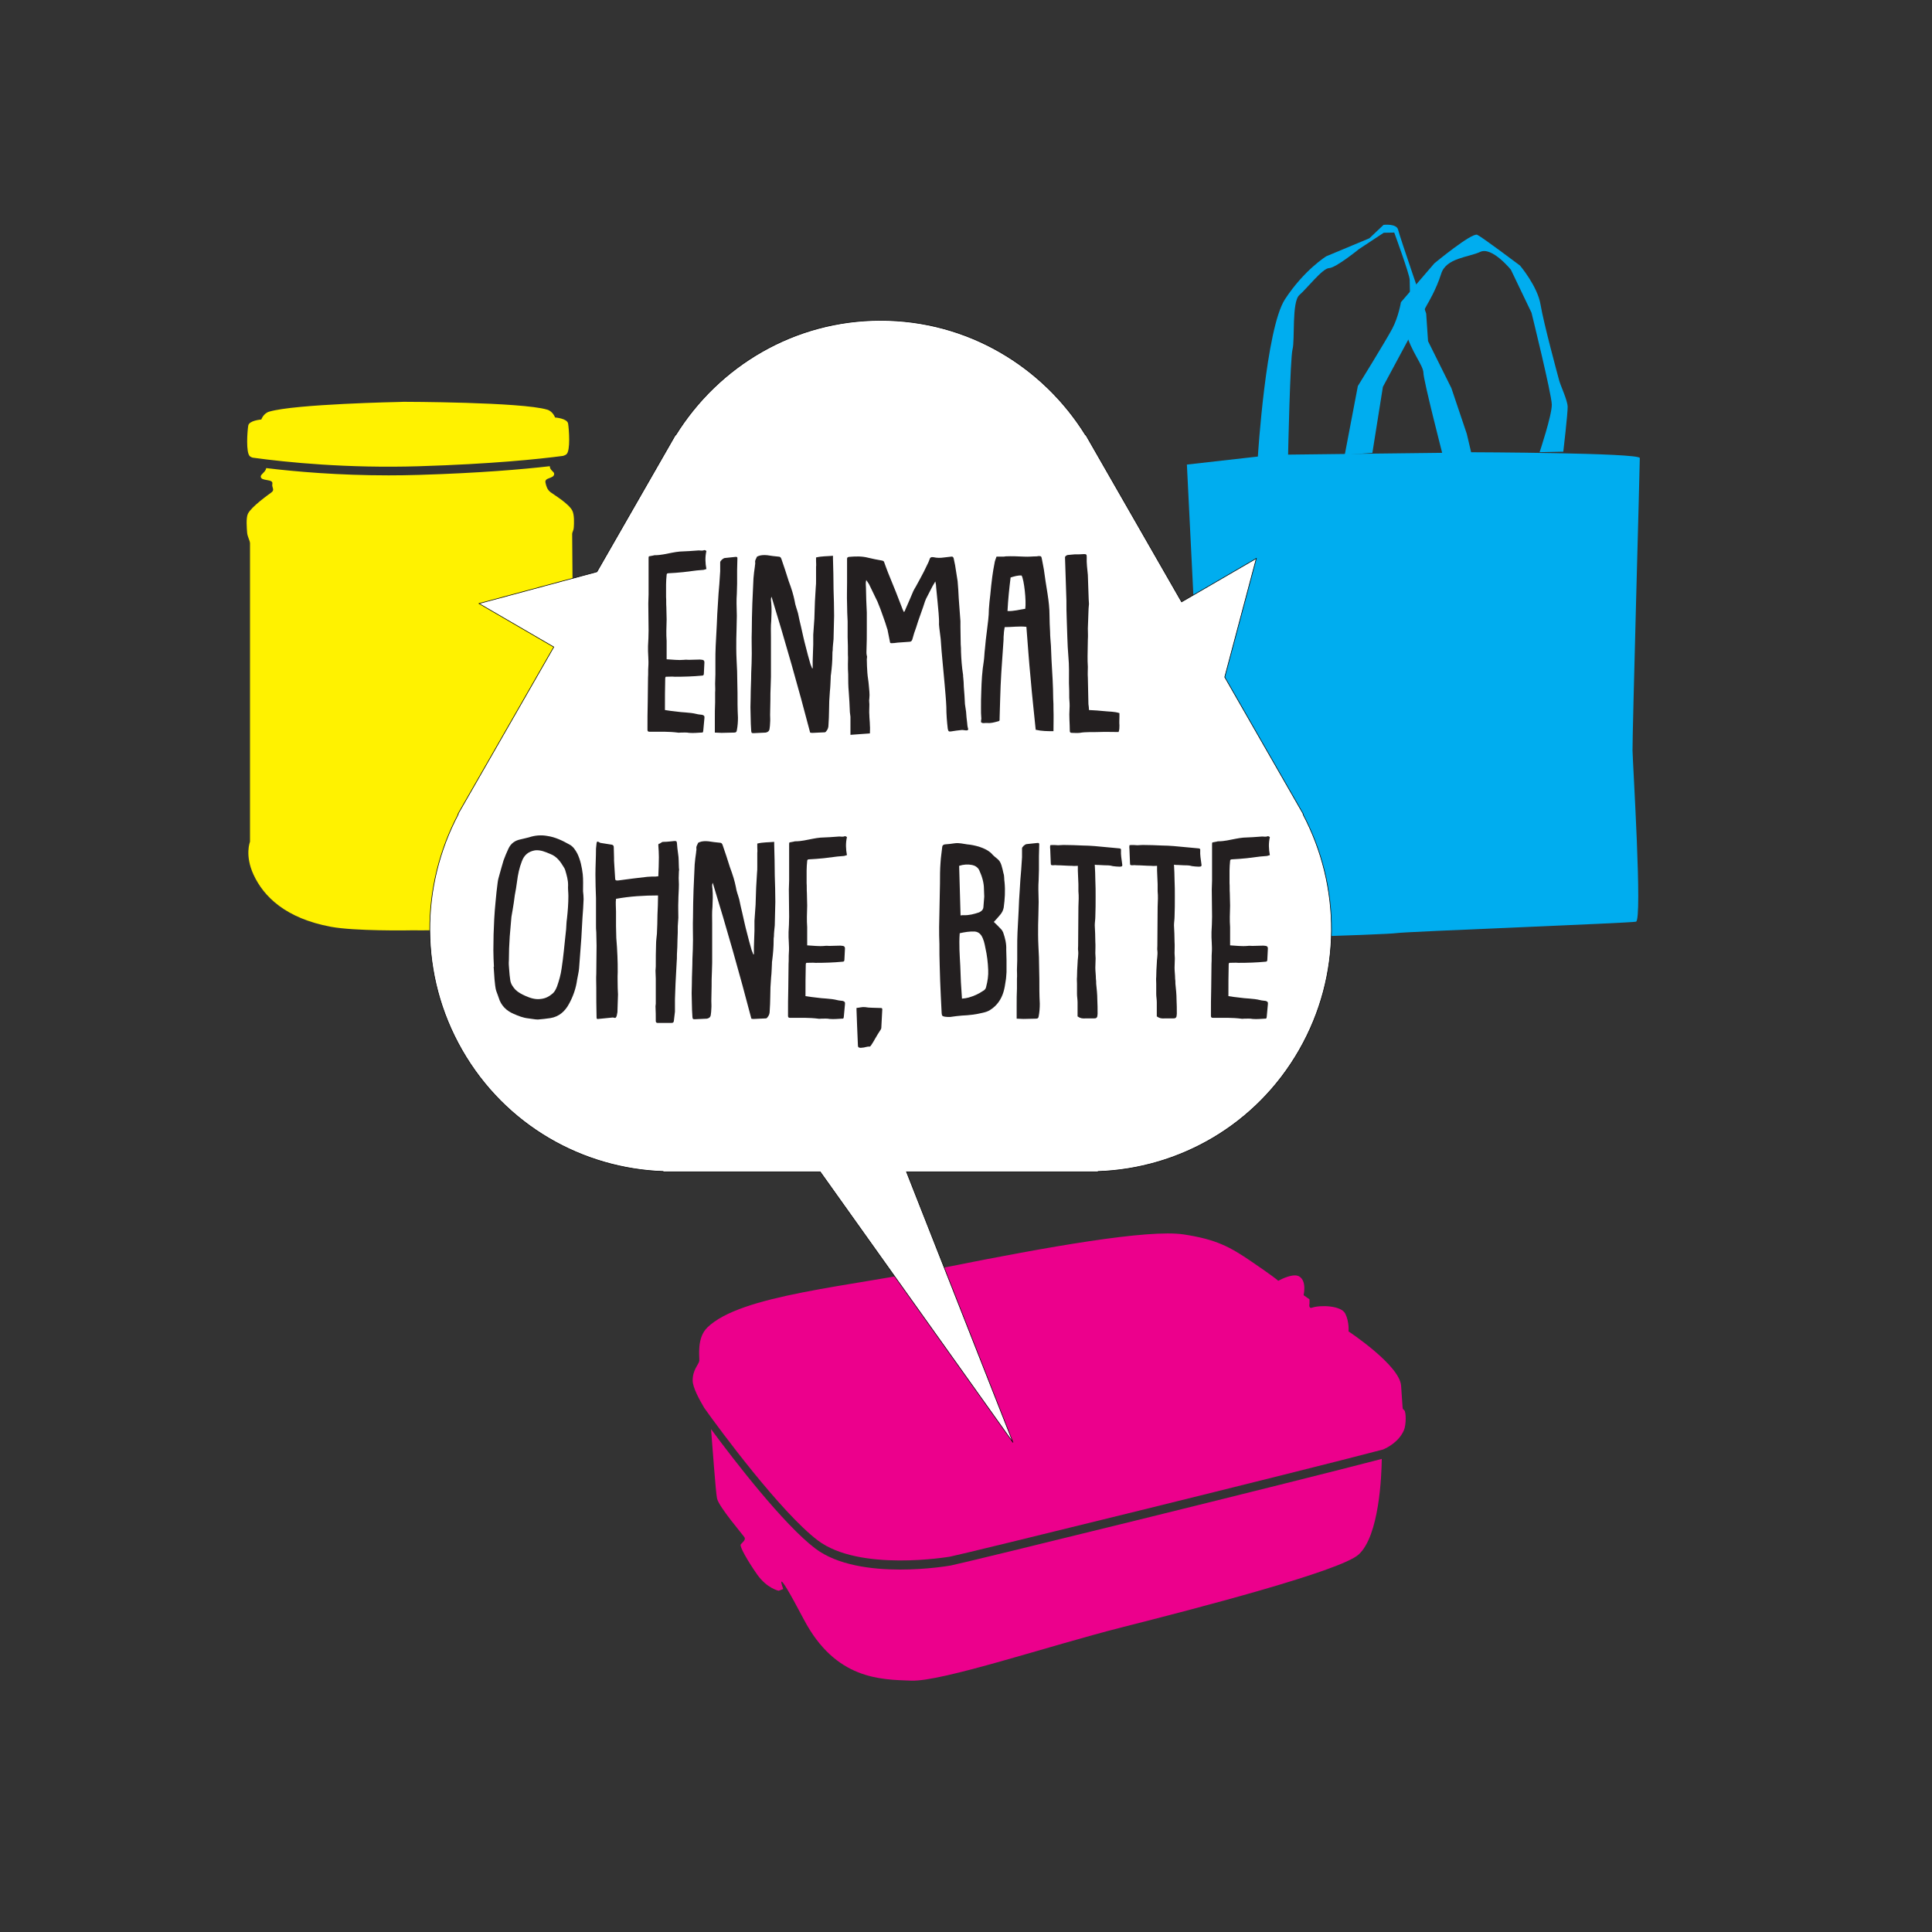 <?xml version="1.0" encoding="UTF-8" standalone="no"?>
<svg
   xmlns:dc="http://purl.org/dc/elements/1.1/"
   xmlns:cc="http://creativecommons.org/ns#"
   xmlns:rdf="http://www.w3.org/1999/02/22-rdf-syntax-ns#"
   xmlns:svg="http://www.w3.org/2000/svg"
   xmlns="http://www.w3.org/2000/svg"
   xmlns:sodipodi="http://sodipodi.sourceforge.net/DTD/sodipodi-0.dtd"
   xmlns:inkscape="http://www.inkscape.org/namespaces/inkscape"
   inkscape:version="1.0 (4035a4fb49, 2020-05-01)"
   sodipodi:docname="Einmalohnebitte_FIN.svg"
   viewBox="0 0 421.413 421.413"
   height="421.413"
   width="421.413"
   xml:space="preserve"
   id="svg867"
   version="1.1"><rect x="0" y="0" width="421.413" height="421.413" fill="#333333" stroke="none"/><defs
     id="defs871" /><sodipodi:namedview
     inkscape:current-layer="g877"
     inkscape:window-maximized="1"
     inkscape:window-y="0"
     inkscape:window-x="0"
     inkscape:cy="210.70667"
     inkscape:cx="210.70667"
     inkscape:zoom="1.8485414"
     showgrid="false"
     id="namedview869"
     inkscape:window-height="1016"
     inkscape:window-width="1920"
     inkscape:pageshadow="2"
     inkscape:pageopacity="0"
     guidetolerance="10"
     gridtolerance="10"
     objecttolerance="10"
     borderopacity="1"
     bordercolor="#666666"
     pagecolor="#ffffff"
     inkscape:document-rotation="0" /><g
     transform="matrix(1.333,0,0,-1.333,0,421.413)"
     inkscape:label="ink_ext_XXXXXX"
     inkscape:groupmode="layer"
     id="g875"><g
       transform="scale(0.1)"
       id="g877"><path
         id="path881"
         style="fill:#ec008c;fill-opacity:1;fill-rule:nonzero;stroke:none"
         d="m 2297.22,820.941 c 3.89,8.891 3.85,30.219 0.49,32.938 -1.07,0.883 -2.19,2 -2.19,2 -0.41,0.992 -0.56,4.383 -0.56,4.383 0,0 0,0 -2.3,33.648 -2.25,33.621 -86.04,88.891 -86.04,88.891 0,0 1.54,15.308 -5.3,29.009 -6.82,13.68 -41.41,14.31 -54.56,9.74 -5.89,-2.06 -3.98,6.84 -3.98,6.84 v 6.86 l -9.68,6.81 c 0,0 5.71,23.39 -7.4,30.79 -9.41,5.34 -28.96,-4.52 -34.06,-7.28 -3.06,2.87 -13.56,10.82 -43.46,31.25 -35.81,24.39 -57.64,36.45 -111.13,44.61 -58.72,8.93 -224.55,-20.69 -386.99,-53.19 -162.45,-32.49 -337.99,-45.59 -392.69,-99.15 -17.59,-17.199 -12.55,-47.879 -13.1,-54.168 -0.59,-6.25 -10.84,-14.25 -10.84,-32.481 0,-11.25 10.62,-30.73 19.03,-44.953 24.49,-34.617 125.25,-170.867 185.59,-216.629 68.54,-51.988 215.05,-26.879 216.53,-26.64 18.39,3.242 578.24,140.902 708.61,175.332 6.36,2.691 25.6,12.121 34.03,31.39" /><path
         id="path883"
         style="fill:#ec008c;fill-opacity:1;fill-rule:nonzero;stroke:none"
         d="m 1473.11,593.082 c -46.66,0 -102.7,6.859 -139.17,34.539 -51.46,39.02 -131.79,142.828 -170.44,195.238 2.31,-27.058 7.44,-102.07 9.82,-113.429 2.85,-13.711 42.74,-59.871 45.04,-63.871 2.28,-3.95 -4.01,-8.528 -6.28,-11.387 -2.29,-2.852 10.82,-26.25 26.79,-49.031 15.95,-22.782 35.32,-26.782 35.32,-26.782 l 7.42,2.852 c 0,0 -18.24,49.039 33.64,-49.602 51.86,-98.57 125.38,-98.57 176.07,-100.308 50.76,-1.692 225.18,57.008 344.28,87.211 119.11,30.207 357.32,91.797 387.55,119.148 33.92,30.68 37.55,129.738 37.89,156.488 C 2123.38,737.98 1574,602.922 1555.75,599.719 c -2.97,-0.539 -38.64,-6.637 -82.64,-6.637" /><path
         id="path885"
         style="fill:#00adef;fill-opacity:1;fill-rule:nonzero;stroke:none"
         d="m 2683.26,2411.89 c -0.18,8.63 -276.02,9.49 -276.02,9.49 l -7.07,30.03 -25.23,74.92 -38.19,76.81 -3.05,45.18 c 0,0 -43.51,126.27 -45.87,136.98 -2.39,10.73 -23.87,8.12 -23.87,8.12 l -23.27,-21.98 -70.54,-29.44 c 0,0 -36.16,-22.3 -67.51,-70.32 -31.33,-48.06 -44.37,-257.36 -44.37,-257.36 l -116.13,-13.11 c 0,0 21.7,-432.7 22.26,-460.72 0.58,-28.01 3.93,-301.6 4.11,-310.2 0.22,-8.64 301.66,1.76 316.7,4.24 15.05,2.44 381.07,16.32 391.81,18.68 10.71,2.39 -5.16,256.33 -5.67,280.03 -0.45,23.71 12.08,470.03 11.91,478.65 m -323.42,8.54 -252.08,-2.96 c 0,0 3.29,157.4 7.29,172.54 4.02,15.18 -1.53,77.58 11.17,88.61 12.7,11.03 37.88,43.84 48.66,44.09 10.77,0.18 48.92,31.12 48.92,31.12 l 40.44,26.69 17.2,0.32 c 0,0 25.08,-68.41 25.25,-77.03 0.18,-8.63 0.65,-32.31 0.65,-32.31 0,0 -16.87,-17.59 -7.54,-51.89 9.3,-34.27 29.12,-55.43 29.38,-68.38 0.27,-12.91 30.66,-130.8 30.66,-130.8" /><path
         id="path887"
         style="fill:#00adef;fill-opacity:1;fill-rule:nonzero;stroke:none"
         d="m 2200.46,2417.2 21.42,112.47 c 0,0 45.91,74.22 56.27,93.81 10.39,19.62 14.23,43.4 14.23,43.4 l 54.74,63.62 c 0,0 61.44,50.81 70.15,46.66 8.71,-4.15 69.98,-50.32 69.98,-50.32 0,0 28.71,-33.91 33.62,-63.98 4.93,-30.06 28.2,-115.77 30.54,-124.35 2.32,-8.56 13.57,-32.02 13.8,-42.81 0.19,-10.77 -7.14,-73.43 -7.14,-73.43 l -38.76,-0.78 c 0,0 20.32,60.76 19.93,77.97 -0.35,17.22 -33.17,150.17 -33.17,150.17 l -33.77,70.44 c 0,0 -30.92,38.19 -50.14,29.17 -19.24,-9 -55.83,-9.78 -63.92,-35.77 -8.1,-26.04 -22.72,-50.01 -22.72,-50.01 l -72.66,-135.08 -17.21,-108.11" /><path
         id="path889"
         style="fill:#fff200;fill-opacity:1;fill-rule:nonzero;stroke:none"
         d="m 685.867,2398.47 c 118.406,3.62 195.321,11.63 235.387,16.92 2.168,0.65 4.082,1.46 5.484,2.55 7.133,5.52 4.285,41.8 2.867,50.35 -1.437,8.54 -21.375,9.98 -21.375,9.98 0,0 -3.328,9.96 -12.832,12.81 -41.863,12.56 -235.089,12.83 -235.089,12.83 l -6.188,-0.23 c 0,0 -171.84,-3.34 -213.695,-15.91 -9.512,-2.86 -12.824,-12.84 -12.824,-12.84 0,0 -19.957,-1.41 -21.375,-9.97 -1.422,-8.54 -4.274,-44.8 2.851,-50.33 1.164,-0.92 2.652,-1.59 4.34,-2.11 55.836,-7.68 154.352,-17.65 272.449,-14.05" /><path
         id="path891"
         style="fill:#fff200;fill-opacity:1;fill-rule:nonzero;stroke:none"
         d="m 936.246,2286.96 c 0,4.72 2.309,4.95 2.715,12.09 0.336,5.76 1.09,19.71 -2.473,26.75 -5.828,11.51 -29.687,25.74 -35.39,30.01 -5.7,4.27 -7.285,10.04 -8.547,15.89 -1.891,8.81 13.777,5.97 14.25,14.03 0.25,4.27 -7.098,5.7 -7.133,12.8 -43.84,-5.05 -114.145,-11.18 -213.613,-14.21 -17.188,-0.53 -33.989,-0.77 -50.274,-0.77 -81.976,0 -151.699,6.04 -200.183,11.9 -0.817,-6.47 -9.18,-9.93 -8.942,-13.99 0.457,-8.07 20.887,-3.05 18.989,-11.87 -1.258,-5.86 4.41,-9.51 -1.29,-13.78 -5.707,-4.27 -32.777,-23.4 -38.609,-34.92 -3.551,-7.03 -1.754,-24.84 -1.414,-30.61 0.402,-7.14 4.77,-13.34 4.77,-18.05 0,-8.56 -0.024,-488.22 -0.024,-488.22 0,0 -8.898,-21.96 5.703,-53.66 16.621,-36.1 52.59,-71.71 126.801,-85.49 38.852,-7.22 127.285,-5.83 127.285,-5.83 l 4.27,0.12 c 0,0 99.25,-1.75 137.258,9.03 70.289,19.94 107.554,37.42 128.925,90.13 13.121,32.34 0.879,56.14 0.879,56.14 0,0 -3.953,483.96 -3.953,492.51" /><path
         id="path893"
         style="fill:#ffffff;fill-opacity:1;fill-rule:nonzero;stroke:#000000;stroke-width:0.998;stroke-miterlimit:4;stroke-dasharray:none;stroke-opacity:1"
         d="m 2132.07,1829.03 0.54,0.27 -128.53,224.11 51.69,194.2 -122.28,-71.09 -156.8,273.4 -0.48,-0.27 c -69.88,112.52 -193.67,187.56 -335.18,187.56 -141.56,0 -265.35,-75.08 -335.25,-187.62 l -0.49,0.29 -128.505,-224.11 -192.93,-52 122.313,-71.1 -156.77,-273.38 0.489,-0.31 c -61.824,-117.17 -64.551,-262.67 6.207,-386.05 70.758,-123.38 197.273,-193.77 329.006,-198.42 v -0.61 h 257.01 L 1657.62,801.031 1483.33,1243.9 h 313.55 v 0.54 c 131.7,4.67 258.23,75.07 328.98,198.49 70.8,123.38 68.08,268.93 6.21,386.1" /><path
         id="path971"
         style="fill:#231f20;fill-opacity:1;fill-rule:nonzero;stroke:none"
         d="m 1069.14,2252.42 c 0.92,0.46 1.84,0.46 2.76,0.46 9.23,0 18.46,2.31 28.15,4.16 4.15,0.91 8.3,1.37 12.46,1.84 10.15,0.46 20.77,0.92 30.91,1.85 2.78,0 6,-0.93 8.77,0.45 1.39,0.46 2.77,-0.91 3.69,-1.38 -2.3,-10.15 -1.84,-19.84 0,-29.53 -1.38,-0.46 -3.23,-0.92 -4.61,-1.39 -3.69,-0.46 -7.38,-0.46 -11.07,-0.92 -7.39,-0.91 -14.77,-1.84 -22.15,-2.77 -8.31,-0.92 -16.15,-1.38 -24.46,-1.84 -1.85,0 -2.76,-0.92 -2.76,-2.77 -0.47,-5.08 -0.93,-10.15 -0.93,-15.69 0,-6.92 0,-13.38 0,-20.3 0.46,-5.54 0,-11.08 0.46,-16.61 0,-6.92 0.47,-13.85 0.47,-20.31 0,-6.46 -0.47,-12.45 -0.47,-18.46 0,-5.52 0,-11.07 0.47,-16.6 0,-6.46 0,-13.39 0,-20.31 0,-3.22 0,-6.46 0,-9.69 -0.47,0 -0.47,0 0,0 9.68,-0.46 18.91,-1.84 28.6,-0.92 2.77,0.46 5.54,0 7.85,0 6,0 11.99,0.46 17.99,0.46 1.39,0 2.77,-0.46 4.15,-0.46 2.31,-0.47 3.23,-1.84 3.23,-4.16 -0.46,-6.45 -0.46,-12.45 -0.92,-18.45 0,-2.31 -0.92,-3.23 -3.23,-3.23 -14.31,-1.38 -29.07,-1.84 -43.84,-1.84 -5.07,0.46 -10.14,0 -15.22,0 -0.46,-0.46 -0.92,-1.39 -0.92,-2.32 -0.47,-17.07 -0.47,-34.14 -0.47,-52.14 6,-0.91 11.54,-1.84 17.08,-2.3 11.54,-1.85 23.53,-1.39 34.6,-4.15 3.23,-0.93 6.47,-0.93 9.23,-1.39 3.23,-0.92 4.16,-2.3 3.69,-5.53 -0.46,-6.46 -1.38,-13.38 -1.84,-19.85 -0.46,-3.69 -0.46,-3.69 -3.7,-3.69 -6.45,-0.46 -12.92,-0.92 -19.37,-0.46 -4.62,0.92 -9.23,0.46 -13.85,0.46 -1.84,0 -3.23,-0.46 -5.07,0 -14.3,1.85 -28.61,1.39 -42.92,1.39 -1.38,0 -2.3,0 -3.22,0 -2.31,0 -3.23,0.92 -3.23,3.23 0,15.22 0,30.92 0.46,46.14 0,12.92 0.46,26.3 0.46,39.22 0.46,6 0,12 0.46,17.53 0.92,11.54 -0.92,22.62 -0.46,34.15 0.46,8.31 0.92,16.61 0.92,25.38 0,14.77 -0.46,29.53 -0.46,44.3 0,5.07 0.46,9.69 0.46,14.77 0,10.6 0,21.21 0,31.83 0,8.77 0,18 0,26.76 0,1.38 0,2.77 0.46,3.69 2.77,0.47 5.08,0.93 7.39,1.39" /><path
         id="path973"
         style="fill:#231f20;fill-opacity:1;fill-rule:nonzero;stroke:none"
         d="m 1169.71,1984.33 c 0,9.23 0,18.46 0.46,27.69 0,5.53 0,10.61 0,16.15 0.46,4.61 0,9.69 0,14.3 0,5.07 0.46,10.15 0.46,15.23 0,6.92 0,13.38 0,20.3 0,8.77 0,17.53 0.46,26.3 0.46,11.53 1.39,23.54 1.84,35.07 0.47,11.53 0.93,23.06 1.85,34.61 0.46,10.61 1.39,21.22 2.31,31.83 0.46,6.93 0.92,13.85 1.38,20.77 0,5.07 0,10.15 0,14.76 0,2.3 4.62,6.46 7.38,6.93 6.01,0.45 11.54,1.38 17.54,1.84 2.31,0.46 3.69,-0.46 3.23,-3.23 0,-6.45 -0.46,-12.45 -0.46,-18.46 0,-3.69 0,-6.92 0,-10.62 0,-3.69 0,-7.84 0,-11.53 0,-5.54 -0.46,-11.07 -0.46,-16.61 -0.46,-5.53 -0.46,-10.61 -0.46,-15.68 0,-6.93 0.46,-13.38 0.46,-20.3 0,-6.93 -0.46,-14.31 -0.46,-21.69 -0.46,-10.62 -0.46,-21.23 -0.46,-31.84 0,-12.46 0.92,-24.92 1.38,-36.91 0,-8.77 0.46,-17.07 0.46,-25.38 0.46,-13.38 0,-26.3 0.46,-39.68 0,-3.69 0.46,-7.39 0.46,-11.08 0,-6.92 -0.46,-13.84 -1.84,-20.77 -0.46,-2.76 -1.39,-3.69 -4.62,-3.69 -6.91,0 -13.38,-0.46 -20.3,-0.46 -3.69,0 -6.92,0.46 -11.07,0.46 0,7.84 0,14.77 0,21.69" /><path
         id="path975"
         style="fill:#231f20;fill-opacity:1;fill-rule:nonzero;stroke:none"
         d="m 1329.81,2079.39 c 0.46,9.22 0.46,17.99 0.93,27.22 0,5.07 0,10.61 0,16.15 0.46,8.77 1.38,17.53 1.84,26.3 0.46,9.68 0.46,18.92 0.92,28.14 0.46,7.85 0.93,15.69 1.39,23.53 0.46,3.7 0.46,6.93 0.46,10.62 0,7.84 0,15.23 0,22.61 0.46,2.77 0,6 0,8.77 0,1.84 0,4.15 0,6.46 9.23,2.31 17.99,1.84 27.68,2.77 0,-1.85 0,-3.24 0,-4.62 0.47,-17.07 0.93,-33.68 0.93,-50.29 0.46,-14.3 0.92,-28.61 0.92,-43.37 -0.46,-12.92 -0.46,-25.39 -0.92,-38.31 -0.46,-5.99 -1.39,-12 -1.39,-17.99 -0.46,-2.31 -0.46,-4.15 -0.46,-6.46 0,-11.07 -0.92,-21.69 -2.31,-32.76 -0.46,-1.85 -0.46,-3.69 -0.46,-5.54 -0.46,-7.38 -0.46,-14.76 -1.38,-22.61 -0.92,-10.61 -1.38,-21.23 -1.38,-31.83 0,-7.85 -0.47,-15.24 -0.93,-23.08 0,-3.69 -0.92,-6.92 -3.23,-9.69 -0.46,-0.92 -1.84,-2.31 -2.77,-2.31 -6.92,-0.46 -13.38,-0.46 -19.84,-0.92 -1.38,0 -2.76,0 -4.15,0.46 -19.38,74.29 -40.61,148.58 -63.21,222.41 -1.39,-3.23 -0.93,-6.46 -0.47,-9.69 0.93,-10.15 0.47,-19.84 0,-30 -0.92,-8.76 -0.46,-17.98 -0.46,-26.75 0,-11.55 0,-23.08 0,-34.61 0,-10.16 0,-20.31 0,-29.99 0,-5.54 -0.46,-10.62 -0.46,-15.7 -0.46,-7.38 -0.46,-15.22 -0.46,-22.6 0,-7.85 -0.46,-15.7 -0.46,-24 0,-4.15 0.46,-8.3 0,-12.92 0,-3.23 -0.47,-6.92 -0.93,-10.14 -0.46,-3.7 -3.23,-5.55 -6.46,-6.01 -6.46,-0.46 -12.92,-0.46 -19.83,-0.92 -3.24,0 -3.24,0.46 -3.7,3.69 -0.46,7.39 -0.92,15.23 -0.92,23.07 -0.46,10.62 -0.46,21.23 0,31.38 0,13.84 0.92,27.22 0.92,40.6 0.46,10.62 0.92,20.76 0.92,31.38 0,12 -0.46,23.99 0,36 0,15.68 0.47,30.9 0.93,46.14 0.46,13.84 1.38,27.23 1.85,41.06 0.45,6.46 1.38,12.92 2.3,19.39 0,2.3 0.92,4.61 0.46,6.91 -0.46,3.69 1.84,6 2.77,8.77 0,0.46 1.38,0.92 2.31,1.39 4.61,1.84 9.68,1.84 14.76,1.38 6,-0.92 12.46,-1.85 18.46,-2.31 2.77,0 3.69,-1.38 4.61,-3.69 4.16,-11.99 8.31,-24.45 12,-36.45 2.31,-6 4.15,-11.54 6,-17.54 1.38,-5.07 2.77,-9.68 3.69,-14.76 0.93,-6.92 3.69,-13.38 5.54,-20.3 1.38,-7.39 3.23,-14.77 5.07,-22.61 2.31,-10.16 4.62,-21.23 7.39,-31.38 2.3,-9.69 5.07,-19.38 7.84,-29.07 0.93,-2.31 1.84,-4.62 2.77,-6.92 0.46,0 0.46,0 0.92,0 0,4.16 0,7.85 0,11.54" /><path
         id="path977"
         style="fill:#231f20;fill-opacity:1;fill-rule:nonzero;stroke:none"
         d="m 1525.89,2202.13 c -2.77,-5.54 -5.53,-10.62 -8.31,-16.16 -3.22,-5.54 -5.07,-11.53 -6.92,-17.53 -2.76,-7.84 -5.53,-15.69 -8.3,-23.53 -1.85,-6.46 -4.15,-12.92 -6.46,-19.39 -0.92,-3.69 -2.31,-7.38 -3.23,-11.07 -0.93,-1.84 -1.84,-3.23 -4.62,-3.23 -6.45,-0.46 -12.92,-0.92 -19.37,-1.38 -3.24,-0.46 -6.47,-0.92 -9.7,-0.92 -1.84,0 -2.76,0.46 -2.76,2.3 -1.39,6 -2.31,12.47 -3.7,18.46 0,0.92 -0.45,2.31 -0.92,3.22 -1.84,6.47 -4.15,12.93 -6.46,19.39 -2.77,8.31 -5.99,16.61 -9.23,24.45 -4.61,9.7 -9.23,18.92 -13.84,28.62 -1.38,2.3 -2.77,4.15 -4.61,6.92 -1.39,-5.08 -0.46,-8.77 -0.46,-12.93 0,-6.46 0.46,-12.91 0.46,-19.38 0.46,-6.92 0.46,-13.84 0.92,-20.76 0,-5.08 0,-9.68 0,-14.76 0,-4.16 0,-8.77 0,-12.92 0,-10.62 0,-21.69 -0.46,-32.31 0,-3.69 -0.46,-6.92 0.46,-10.61 0.92,-1.84 0,-3.69 0,-6 0,-7.38 0.46,-14.76 0.92,-22.15 0.46,-6.91 1.85,-13.38 2.31,-19.84 0.46,-7.38 1.84,-14.3 0.92,-22.15 -0.92,-4.15 0.46,-8.3 0,-12.45 0,-4.62 -0.46,-9.7 0,-14.31 0,-5.53 0.92,-11.53 0.92,-17.54 0.47,-4.15 0,-8.3 0,-12.91 -10.61,-0.92 -21.22,-1.38 -31.83,-2.31 0,3.69 0,6.46 0,9.7 0,6.45 0,13.38 0,19.83 -0.46,2.77 -0.46,5.08 -0.93,7.38 -0.46,11.08 -0.92,22.15 -1.84,33.23 -0.93,9.69 -0.93,19.38 -0.93,29.07 -0.45,5.53 -0.45,11.07 -0.45,16.61 0,5.08 0.45,10.15 0,15.22 0,9.69 0,19.39 -0.47,28.62 0,8.77 0,17.07 0,25.84 -0.46,9.68 -0.92,19.37 -0.92,29.06 -0.46,11.54 0,23.54 0,35.08 0,10.6 0,21.22 0,31.37 0,2.31 0,5.07 0,7.38 0,1.85 1.39,2.31 2.77,2.77 10.61,0.92 21.22,1.39 31.84,-1.39 7.38,-1.84 14.76,-3.22 22.61,-4.61 1.84,-0.47 3.23,-0.92 3.69,-3.23 1.84,-5.54 4.15,-11.07 5.99,-16.15 4.16,-10.62 8.77,-21.22 12.92,-31.84 3.69,-9.22 7.39,-18.91 11.08,-28.6 0.46,-1.39 1.38,-2.77 2.31,-4.62 1.38,1.85 1.84,3.23 2.31,4.62 4.61,10.15 8.76,20.3 12.92,29.99 1.38,2.77 2.76,5.07 4.15,7.38 4.15,7.85 8.77,15.69 12.92,24 2.3,5.07 5.08,10.14 7.38,15.22 0.46,1.39 1.39,2.76 1.85,4.62 0.92,3.69 2.76,4.61 6.46,4.15 6,-1.38 11.53,-1.38 17.53,-0.46 3.69,0.46 7.84,0.92 12,1.38 1.84,0.46 3.22,-0.92 3.69,-2.77 0.92,-3.69 1.38,-7.37 2.31,-11.07 1.38,-8.77 2.76,-17.54 4.15,-26.3 0.92,-9.22 1.38,-18.92 1.84,-28.15 0.93,-12.46 1.85,-24.91 2.77,-37.37 0,-3.24 0,-6 0,-9.69 0,-9.23 0.47,-18.92 0.47,-28.16 0.46,-4.15 0.46,-8.3 0.46,-11.99 0.45,-12.46 1.38,-24.92 3.23,-36.91 0.46,-1.85 0,-3.69 0.46,-5.54 0.46,-5.08 0.92,-10.15 0.92,-15.22 0.92,-9.23 1.38,-18.93 1.85,-28.15 0.46,-4.16 1.38,-8.31 1.84,-12.46 0.46,-6.46 0.92,-12.46 1.85,-18.93 0,-2.3 0.46,-4.6 0.92,-6.91 0.46,-1.84 1.39,-3.23 0,-4.16 -0.92,-0.92 -2.77,-0.46 -4.15,-0.46 -1.85,0 -4.16,0.93 -6.47,0.46 -5.53,-0.46 -11.07,-1.38 -17.07,-2.3 -3.69,-0.46 -4.15,0.46 -5.07,4.62 -1.39,11.99 -2.31,23.52 -2.31,35.52 -0.46,12.46 -1.84,24.91 -2.77,36.92 -0.92,12 -2.31,23.53 -3.23,35.06 -1.38,12.92 -2.3,26.3 -3.23,39.22 -0.92,6 -1.38,12.46 -2.3,18.46 0,1.85 -0.47,3.69 -0.47,5.08 0.47,12.46 -1.38,24.45 -2.31,36.91 -0.91,7.85 -1.38,15.68 -2.3,23.54 0,3.22 -0.46,5.99 -1.39,10.14 -1.84,-3.23 -3.22,-5.53 -4.61,-7.83" /><path
         id="path979"
         style="fill:#231f20;fill-opacity:1;fill-rule:nonzero;stroke:none"
         d="m 1648.6,2161.52 c 10.15,-0.46 19.38,2.3 29.07,3.69 1.85,12.46 -1.84,47.53 -6,54.45 -6,0.46 -12,-1.39 -17.99,-3.23 -2.31,-18.46 -4.15,-36.46 -5.08,-54.91 z m 46.14,-194.26 c -2.76,28.14 -5.99,55.83 -8.3,83.97 -2.77,27.69 -4.62,55.83 -6.92,84.45 -11.54,1.38 -23.07,-0.46 -35.53,-0.46 -0.46,-3.69 -1.39,-7.38 -1.39,-11.08 -0.46,-3.23 -0.46,-6.46 -0.46,-9.69 -0.46,-9.22 -1.38,-17.99 -1.84,-26.76 -0.47,-9.23 -1.39,-18 -1.85,-27.23 -0.93,-13.84 -1.38,-28.14 -1.84,-42.45 -0.47,-10.61 -0.47,-21.22 -0.93,-31.83 0,-4.15 0.46,-4.62 -4.15,-5.54 -5.08,-1.39 -10.15,-2.78 -15.69,-2.31 -5.54,0.46 -7.38,-1.38 -10.61,1.39 0,5.07 0.92,4.61 0.46,7.38 -0.46,4.61 -0.46,9.69 -0.46,14.77 0,9.22 0,18.91 0.46,28.14 0.46,16.61 1.39,33.23 4.15,49.84 0.93,6.45 0.93,13.38 1.84,19.83 0.93,10.16 1.85,19.85 3.24,29.53 1.38,12 3.23,23.54 3.23,35.54 0.46,7.84 1.38,15.68 2.3,23.52 0.93,9.7 1.85,19.39 3.24,29.53 0.91,7.39 2.3,14.77 3.69,22.16 0.46,3.68 1.84,6.46 3.23,10.61 3.22,0 6.46,0 9.69,0 1.84,0 3.69,0 5.07,0.46 10.15,0.47 20.3,0 30.46,-0.46 6.92,-0.46 13.84,0.46 20.76,0.46 0.92,0 1.84,0.47 2.77,0.47 4.61,0 4.61,-0.47 5.54,-5.08 0.92,-5.54 2.3,-11.08 3.23,-17.07 1.84,-12.92 3.69,-26.31 6,-39.69 1.84,-11.99 3.22,-23.53 3.22,-35.53 0,-8.77 0.47,-17.99 0.93,-26.75 0,-7.39 0.92,-15.24 1.38,-22.62 0.46,-7.84 0.46,-15.23 0.92,-22.61 0.46,-11.07 1.39,-21.69 1.85,-32.76 0.46,-10.15 0.92,-20.76 0.92,-30.92 0.46,-6 0.46,-11.99 0.46,-17.53 0.46,-12 0,-23.53 0,-35.99 -9.68,0 -18.91,0 -29.07,2.31" /><path
         id="path981"
         style="fill:#231f20;fill-opacity:1;fill-rule:nonzero;stroke:none"
         d="m 1807.31,1997.71 c 7.84,-0.92 16.15,-0.46 24.45,-3.22 0,-1.86 0,-3.7 0,-6.01 0,-4.61 -0.46,-9.23 0,-13.84 0,-4.16 0,-7.38 -1.38,-11.07 -11.07,0 -21.68,0.46 -32.76,0 -10.15,-0.47 -20.76,0.46 -30.92,-1.39 -4.15,-0.46 -8.77,0 -12.92,0 -2.3,0 -3.23,0.92 -3.23,3.23 0,12 -1.38,24 -0.46,35.99 0.46,6 0,12 -0.46,18 0,7.84 0,16.15 -0.46,23.99 0,14.77 0.46,29.07 -0.92,43.38 -1.85,21.22 -1.85,41.98 -2.77,62.76 -0.47,9.68 -0.47,19.37 -0.47,29.06 -0.45,18.92 -1.38,37.38 -1.84,56.3 0,4.61 -0.46,9.22 -0.46,13.83 -0.46,2.31 2.77,4.62 5.54,4.62 3.23,0.46 6.92,0.46 10.15,0.92 5.07,0 10.15,0 15.69,0.46 3.69,0 4.15,-0.92 4.15,-5.07 -0.46,-9.69 0.93,-19.38 1.84,-29.07 0.47,-9.23 0.47,-18 0.93,-27.23 0,-4.15 0.46,-8.3 0.46,-12.92 0,-2.3 0.46,-4.61 0.46,-7.38 -0.46,-4.61 -0.92,-9.69 -0.92,-14.31 -0.46,-8.76 -0.46,-17.53 -0.93,-25.84 0,-5.99 0.47,-11.99 0,-17.98 0,-8.77 -0.46,-18 -0.46,-27.23 0,-5.54 0,-11.53 0.46,-17.54 0,-6 -0.46,-11.53 0,-17.53 0.47,-14.31 0.47,-29.07 0.93,-43.37 0.46,-3.23 0.92,-6.46 0.92,-9.7 8.77,-0.45 17.07,-0.91 25.38,-1.84" /><path
         id="path983"
         style="fill:#231f20;fill-opacity:1;fill-rule:nonzero;stroke:none"
         d="m 929.594,1713.23 c 0,8.3 -2.305,16.14 -4.614,23.99 -0.464,1.39 -0.921,2.76 -1.843,4.15 -5.539,9.23 -11.539,18.46 -22.614,22.61 -7.843,3.23 -15.683,6.92 -24.914,5.99 -11.074,-1.83 -17.996,-7.84 -21.687,-17.98 -4.152,-10.62 -6.461,-21.69 -7.844,-32.77 -0.926,-7.84 -2.308,-15.22 -3.691,-22.61 -0.926,-8.31 -2.309,-16.61 -3.692,-24.92 -0.465,-3.69 -1.386,-6.91 -1.843,-10.6 -0.93,-10.62 -1.848,-21.69 -2.774,-32.31 -0.918,-12.92 -1.383,-25.84 -1.383,-38.76 -0.465,-5.08 0,-10.14 0.465,-15.22 0.457,-6 0.918,-12 1.844,-17.54 0.918,-6 4.152,-10.61 8.301,-15.23 4.621,-4.61 10.156,-7.38 16.152,-10.14 8.309,-3.69 16.613,-6.47 25.84,-5.08 7.844,0.92 13.379,4.15 18.918,8.77 3.691,3.22 5.535,7.38 7.383,11.99 3.23,9.23 6,18.92 7.382,29.07 1.387,9.69 2.774,19.38 3.692,29.08 1.387,11.99 2.308,23.52 3.691,35.06 0.461,6 0.461,12 1.387,17.53 1.387,12.47 2.305,24.93 2.305,36.92 0,5.99 -0.918,11.99 -0.461,18 z M 807.32,1606.63 c 0,17.07 0.457,34.15 1.379,50.77 0.465,9.68 1.383,19.83 2.313,29.53 0.918,9.68 1.843,19.83 3.226,29.53 0.465,4.61 1.848,9.69 3.227,14.3 2.308,7.85 4.156,15.23 6.465,22.61 2.304,6.46 5.074,12.91 7.843,18.92 4.149,9.23 11.075,13.84 20.301,15.68 4.614,0.93 9.231,2.32 13.379,3.23 9.692,3.24 19.844,4.16 29.996,2.31 12.918,-1.85 24.457,-7.38 35.992,-13.84 6.457,-3.23 10.153,-9.23 13.379,-15.22 5.078,-10.62 7.383,-22.15 8.77,-33.69 0.922,-8.77 0.457,-18.46 0.457,-27.69 0.465,-4.15 0.93,-8.76 0.93,-12.92 -0.465,-10.15 -0.93,-20.3 -1.848,-30.45 -0.461,-11.07 -1.387,-22.15 -1.844,-33.22 -1.387,-16.61 -2.308,-33.22 -3.691,-49.38 -0.465,-6.46 -2.313,-12.92 -3.235,-18.91 -1.843,-13.85 -6.461,-27.23 -13.379,-39.69 -6.464,-11.99 -16.152,-20.76 -30.457,-23.07 -6.918,-0.92 -13.378,-1.84 -20.304,-2.31 -5.074,0 -10.61,1.39 -15.684,1.85 -8.769,0.92 -16.609,4.15 -23.992,7.39 -12.004,5.07 -20.77,13.83 -24.457,26.3 -1.383,3.69 -2.313,6.92 -3.691,10.14 -2.313,6.47 -2.313,13.38 -3.231,20.31 -0.465,6.92 -0.926,13.38 -1.387,20.3 h 0.461 c -0.461,9.23 -0.918,18.45 -0.918,27.22" /><path
         id="path985"
         style="fill:#231f20;fill-opacity:1;fill-rule:nonzero;stroke:none"
         d="m 1008.01,1690.62 c -0.92,-6.93 0,-13.85 0,-20.77 0,-4.61 0,-9.69 0,-14.77 0,-3.23 0,-6.45 0,-9.23 0,-6.45 0.46,-12.92 0.46,-19.37 0.93,-9.69 1.39,-19.85 1.85,-29.53 0.46,-8.77 0.46,-17.54 0.46,-26.31 -0.46,-8.76 0,-17.53 0,-25.84 0,-3.69 0.47,-7.38 0.47,-10.61 -0.47,-9.68 -0.47,-19.38 -0.93,-29.07 0,-0.93 -0.46,-1.39 -0.46,-2.3 -0.46,-1.85 -0.46,-4.15 -1.85,-6.01 -1.38,-2.3 -3.69,0 -5.99,-0.46 -6.004,-0.46 -12.465,-1.38 -18.461,-1.84 -1.844,0 -3.231,-0.46 -4.618,-0.46 -2.304,-0.46 -2.765,0.46 -2.765,2.76 -0.461,16.15 -0.461,32.76 -0.461,48.92 0,7.38 -0.465,14.76 0,22.14 0,15.23 0.461,30.46 0.461,46.15 0,6.92 -0.461,14.3 -0.461,21.69 -0.465,4.15 -0.465,8.3 -0.465,12.45 0,14.3 0,29.07 0,43.38 -0.461,12.92 -0.918,25.84 -0.918,38.76 0,13.83 0.918,28.14 0.918,42.45 0.465,2.77 0.465,5.99 0.926,8.77 0.461,3.22 1.383,3.22 4.152,1.84 0.922,-0.92 2.305,-1.38 3.231,-1.38 5.996,-0.93 11.992,-1.85 17.531,-2.77 2.31,-0.47 3.23,-1.85 3.23,-4.16 0,-5.53 0.46,-11.53 0.46,-17.53 0,-1.38 0,-3.23 0,-4.62 0.46,-10.14 1.39,-19.84 1.85,-29.53 0,-2.3 1.38,-2.76 3.23,-2.76 0.46,0 0.92,0 1.39,0 16.14,2.3 31.83,4.15 47.98,6 4.61,0.45 9.23,0.45 13.38,0.45 1.85,0 3.23,0.47 4.62,0.47 0.46,11.08 0.92,21.22 0.92,31.37 0,6.46 -0.46,12.93 -0.92,19.38 0,0.93 0.46,2.31 0.46,2.31 3.23,0 4.61,3.69 8.3,3.23 6,0 12,0.92 17.54,1.39 3.23,0 3.69,0 4.15,-3.23 0.46,-5.54 0.92,-11.54 1.85,-17.07 1.38,-7.85 0.92,-15.7 1.38,-23.54 0.46,-2.3 0.46,-4.15 0,-6 -0.46,-7.38 -0.46,-14.3 0,-21.23 0,-9.22 -0.92,-17.99 -0.92,-27.21 -0.46,-9.24 0,-18 0,-27.23 -0.46,-4.62 -0.46,-9.23 -0.92,-13.85 0,-7.38 0,-14.29 -0.47,-21.68 0,-8.31 -0.46,-16.15 -0.92,-24.46 0,-4.61 0,-8.76 -0.46,-13.38 -0.46,-11.53 -1.39,-23.07 -1.84,-34.61 -0.47,-8.3 -0.47,-17.07 -0.93,-25.38 0,-6.91 0,-13.38 0,-20.29 -0.46,-5.08 -1.38,-10.62 -1.85,-15.69 -0.46,-2.31 -1.84,-2.77 -3.69,-2.77 -7.84,0 -15.22,0 -23.07,0 -1.38,0 -2.77,0.92 -2.77,2.77 0,8.31 0,16.15 -0.46,24.45 0,1.38 0.46,2.77 0.46,4.15 0,13.85 0,27.23 0,41.07 0,4.15 -0.46,8.3 -0.46,12.92 0,2.31 0.46,4.61 0.46,6.93 0,12.45 0,24.91 0.47,36.91 0,5.53 0.92,11.07 1.38,16.6 0.46,10.62 0.92,20.77 0.92,31.39 0.46,10.15 0.92,19.83 0.92,29.99 0,0 0,0.46 0,1.38 -23.06,0 -46.14,-1.38 -68.75,-5.53" /><path
         id="path987"
         style="fill:#231f20;fill-opacity:1;fill-rule:nonzero;stroke:none"
         d="m 1233.63,1611.24 c 0.46,9.24 0.46,18 0.93,27.23 0,5.08 0,10.62 0,16.15 0.45,8.77 1.38,17.54 1.84,26.3 0.46,9.7 0.46,18.92 0.92,28.16 0.46,7.84 0.93,15.68 1.39,23.52 0.46,3.69 0.46,6.93 0.46,10.62 0,7.84 0,15.22 0,22.6 0.46,2.78 0,6.01 0,8.77 0,1.85 0,4.15 0,6.46 9.22,2.31 17.99,1.85 27.68,2.77 0,-1.84 0,-3.23 0,-4.61 0.46,-17.08 0.93,-33.69 0.93,-50.3 0.46,-14.31 0.92,-28.6 0.92,-43.37 -0.46,-12.92 -0.46,-25.38 -0.92,-38.3 -0.47,-6 -1.39,-11.99 -1.39,-18 -0.46,-2.3 -0.46,-4.15 -0.46,-6.45 0,-11.08 -0.93,-21.69 -2.31,-32.77 -0.46,-1.84 -0.46,-3.69 -0.46,-5.53 -0.46,-7.39 -0.46,-14.77 -1.38,-22.61 -0.93,-10.62 -1.38,-21.23 -1.38,-31.85 0,-7.84 -0.47,-15.22 -0.93,-23.06 0,-3.69 -0.92,-6.93 -3.23,-9.69 -0.46,-0.93 -1.85,-2.31 -2.77,-2.31 -6.92,-0.46 -13.38,-0.46 -19.84,-0.92 -1.38,0 -2.77,0 -4.15,0.46 -19.38,74.29 -40.61,148.58 -63.22,222.41 -1.38,-3.23 -0.92,-6.47 -0.46,-9.7 0.92,-10.15 0.46,-19.83 0,-29.99 -0.92,-8.76 -0.46,-18 -0.46,-26.76 0,-11.53 0,-23.07 0,-34.61 0,-10.14 0,-20.3 0,-29.99 0,-5.53 -0.46,-10.61 -0.46,-15.69 -0.46,-7.38 -0.46,-15.23 -0.46,-22.61 0,-7.84 -0.46,-15.68 -0.46,-23.99 0,-4.15 0.46,-8.31 0,-12.92 0,-3.23 -0.47,-6.93 -0.93,-10.16 -0.46,-3.69 -3.23,-5.53 -6.46,-5.99 -6.46,-0.46 -12.92,-0.46 -19.84,-0.92 -3.23,0 -3.23,0.46 -3.69,3.69 -0.46,7.38 -0.93,15.22 -0.93,23.07 -0.45,10.61 -0.45,21.23 0,31.37 0,13.85 0.93,27.23 0.93,40.61 0.46,10.61 0.92,20.77 0.92,31.37 0,12.01 -0.46,24 0,36 0,15.68 0.46,30.92 0.93,46.14 0.46,13.84 1.38,27.22 1.84,41.07 0.46,6.46 1.39,12.92 2.31,19.37 0,2.32 0.92,4.62 0.46,6.93 -0.46,3.69 1.84,6 2.77,8.77 0,0.46 1.38,0.92 2.31,1.38 4.61,1.85 9.68,1.85 14.76,1.38 6,-0.92 12.46,-1.84 18.46,-2.3 2.77,0 3.69,-1.39 4.61,-3.7 4.16,-11.99 8.31,-24.45 12,-36.44 2.3,-6.01 4.15,-11.54 6,-17.54 1.38,-5.08 2.77,-9.69 3.69,-14.77 0.92,-6.92 3.69,-13.38 5.53,-20.3 1.39,-7.38 3.24,-14.76 5.08,-22.61 2.31,-10.15 4.62,-21.23 7.38,-31.37 2.31,-9.7 5.08,-19.39 7.85,-29.08 0.92,-2.3 1.84,-4.6 2.77,-6.92 0.46,0 0.46,0 0.92,0 0,4.15 0,7.84 0,11.53" /><path
         id="path989"
         style="fill:#231f20;fill-opacity:1;fill-rule:nonzero;stroke:none"
         d="m 1299.13,1784.28 c 0.92,0.46 1.84,0.46 2.76,0.46 9.23,0 18.46,2.31 28.15,4.16 4.15,0.92 8.3,1.39 12.46,1.85 10.15,0.45 20.77,0.91 30.91,1.84 2.78,0 6,-0.93 8.77,0.46 1.39,0.46 2.77,-0.93 3.69,-1.39 -2.3,-10.14 -1.84,-19.83 0,-29.53 -1.38,-0.46 -3.23,-0.92 -4.61,-1.37 -3.69,-0.47 -7.38,-0.47 -11.07,-0.93 -7.39,-0.93 -14.77,-1.85 -22.15,-2.77 -8.31,-0.92 -16.15,-1.38 -24.46,-1.85 -1.85,0 -2.76,-0.92 -2.76,-2.77 -0.47,-5.07 -0.93,-10.14 -0.93,-15.69 0,-6.91 0,-13.38 0,-20.29 0.46,-5.55 0,-11.08 0.46,-16.62 0,-6.92 0.47,-13.84 0.47,-20.3 0,-6.46 -0.47,-12.46 -0.47,-18.45 0,-5.55 0,-11.08 0.47,-16.62 0,-6.46 0,-13.38 0,-20.3 0,-3.23 0,-6.46 0,-9.69 -0.47,0 -0.47,0 0,0 9.68,-0.46 18.91,-1.85 28.6,-0.92 2.77,0.46 5.54,0 7.85,0 6,0 11.99,0.46 17.99,0.46 1.39,0 2.77,-0.46 4.15,-0.46 2.31,-0.46 3.23,-1.85 3.23,-4.15 -0.46,-6.47 -0.46,-12.46 -0.92,-18.46 0,-2.31 -0.92,-3.23 -3.23,-3.23 -14.31,-1.39 -29.07,-1.85 -43.84,-1.85 -5.07,0.46 -10.14,0 -15.22,0 -0.46,-0.47 -0.92,-1.38 -0.92,-2.3 -0.47,-17.08 -0.47,-34.15 -0.47,-52.15 6,-0.92 11.54,-1.85 17.08,-2.31 11.54,-1.84 23.53,-1.38 34.6,-4.15 3.23,-0.92 6.47,-0.92 9.23,-1.38 3.23,-0.93 4.16,-2.31 3.69,-5.54 -0.46,-6.46 -1.38,-13.38 -1.84,-19.84 -0.46,-3.69 -0.46,-3.69 -3.7,-3.69 -6.45,-0.46 -12.92,-0.92 -19.37,-0.46 -4.62,0.92 -9.23,0.46 -13.85,0.46 -1.84,0 -3.23,-0.46 -5.07,0 -14.3,1.84 -28.61,1.38 -42.92,1.38 -1.38,0 -2.3,0 -3.22,0 -2.31,0 -3.23,0.92 -3.23,3.23 0,15.23 0,30.91 0.46,46.15 0,12.92 0.46,26.3 0.46,39.22 0.46,5.99 0,11.99 0.46,17.54 0.92,11.53 -0.92,22.6 -0.46,34.14 0.46,8.3 0.92,16.61 0.92,25.38 0,14.76 -0.46,29.53 -0.46,44.29 0,5.07 0.46,9.69 0.46,14.77 0,10.61 0,21.22 0,31.83 0,8.77 0,18 0,26.77 0,1.38 0,2.77 0.46,3.69 2.77,0.46 5.08,0.92 7.39,1.38" /><path
         id="path991"
         style="fill:#231f20;fill-opacity:1;fill-rule:nonzero;stroke:none"
         d="m 1415.39,1513.43 c 7.38,-1.39 15.22,-0.93 23.07,-1.39 5.53,0 5.53,0 5.07,-5.53 -0.46,-8.77 -0.92,-17.54 -1.38,-26.3 0,-1.86 -0.47,-2.77 -1.38,-4.16 -3.24,-4.61 -6,-9.69 -8.77,-14.3 -1.85,-3.69 -4.15,-6.92 -6.46,-10.61 -0.47,-0.93 -1.85,-2.32 -2.31,-2.32 -4.61,0.47 -8.3,-1.83 -12.92,-1.83 -0.92,0 -2.31,-0.47 -3.23,0 -2.31,0 -3.23,1.37 -3.23,3.69 -0.46,11.07 -0.93,21.68 -1.38,32.75 -0.46,8.77 -0.46,17.07 -0.93,25.38 0,0.93 0,1.85 0,3.23 5.08,0.46 9.23,1.85 13.85,1.39" /><path
         id="path993"
         style="fill:#231f20;fill-opacity:1;fill-rule:nonzero;stroke:none"
         d="m 1585.17,1529.11 c 7.84,2.31 15.69,5.54 23.07,10.62 2.77,1.38 5.08,3.69 5.54,7.38 2.31,8.76 3.69,18 3.23,27.22 -0.46,12 -1.85,24 -4.61,36 -1.39,7.38 -2.78,14.3 -6.93,20.76 -2.76,3.69 -5.99,5.53 -10.15,5.99 -8.3,0.47 -16.61,-0.91 -24.91,-2.76 -1.39,-18.46 0,-35.99 0.92,-53.53 0.46,-17.99 1.38,-35.52 2.77,-53.52 4.61,0.46 7.84,0.93 11.07,1.84 z m -13.38,134.28 c 1.38,0.46 3.23,0.46 4.61,0.46 9.23,-0.46 17.54,1.85 25.84,4.62 3.69,1.84 6.47,4.15 6.93,8.3 0.45,6 0.92,11.53 1.38,17.54 0,4.15 -0.46,7.84 -0.46,11.99 0,11.08 -3.23,21.23 -7.85,31.38 -2.3,4.62 -6.92,7.38 -11.53,8.31 -6.93,1.38 -14.31,0.92 -21.23,-1.39 0.93,-26.76 1.38,-53.98 2.31,-81.21 z m 66.45,-22.61 c 1.38,-1.38 2.3,-3.23 3.22,-5.07 3.23,-9.23 5.54,-18.46 5.08,-28.16 0,-5.52 0.46,-11.53 0.46,-17.07 0,-6.91 0,-13.38 0,-19.84 -0.46,-4.61 -0.46,-9.69 -1.38,-14.3 -0.93,-6.46 -1.85,-12.46 -3.69,-18.46 -3.69,-12 -10.62,-22.14 -21.69,-29.07 -3.23,-2.3 -7.84,-3.69 -12,-4.62 -11.07,-2.76 -22.61,-4.15 -34.14,-4.61 -6.46,-0.46 -12.92,-1.38 -19.38,-2.3 -2.77,0 -6,0 -8.77,0.46 -4.15,0.93 -4.62,1.38 -5.08,5.54 -0.45,9.22 -0.92,18.45 -1.38,27.68 -0.92,17.07 -1.38,33.68 -1.85,50.75 -0.46,11.55 -0.46,23.54 -0.46,35.08 -0.46,9.69 -0.46,18.46 -0.46,27.68 0.46,23.53 0.92,47.53 1.39,71.06 0,11.53 0,23.08 0.92,34.61 0.46,8.3 1.84,16.61 2.77,25.38 0,2.31 1.84,3.69 4.15,4.15 5.54,0.46 11.08,0.92 16.61,1.85 6.92,0.92 13.38,-0.93 20.31,-1.85 5.99,-0.46 12.45,-1.84 18.91,-3.69 8.31,-2.77 17.07,-6.46 23.07,-13.85 1.85,-1.84 4.16,-3.69 6.46,-5.53 3.69,-2.77 6,-6.46 7.39,-11.08 1.38,-4.15 2.3,-8.77 3.23,-12.92 1.84,-5.07 0.92,-10.15 1.84,-14.76 1.39,-14.31 0.46,-28.15 -1.38,-41.53 -0.93,-4.62 -2.77,-8.31 -5.54,-11.53 -3.69,-4.16 -6.92,-8.31 -10.61,-12 4.15,-4.15 8.31,-7.84 12,-12" /><path
         id="path995"
         style="fill:#231f20;fill-opacity:1;fill-rule:nonzero;stroke:none"
         d="m 1663.6,1516.19 c 0,9.23 0,18.46 0.46,27.69 0,5.54 0,10.62 0,16.15 0.46,4.61 0,9.69 0,14.3 0,5.08 0.46,10.16 0.46,15.23 0,6.92 0,13.38 0,20.31 0,8.76 0,17.53 0.47,26.3 0.45,11.53 1.38,23.53 1.84,35.06 0.46,11.54 0.92,23.08 1.85,34.61 0.46,10.62 1.38,21.22 2.3,31.84 0.46,6.92 0.92,13.84 1.39,20.76 0,5.08 0,10.16 0,14.77 0,2.31 4.61,6.46 7.38,6.92 6,0.46 11.53,1.39 17.53,1.85 2.31,0.46 3.69,-0.46 3.23,-3.24 0,-6.45 -0.46,-12.46 -0.46,-18.45 0,-3.69 0,-6.92 0,-10.61 0,-3.69 0,-7.85 0,-11.54 0,-5.54 -0.46,-11.08 -0.46,-16.61 -0.46,-5.54 -0.46,-10.62 -0.46,-15.69 0,-6.92 0.46,-13.39 0.46,-20.3 0,-6.92 -0.46,-14.31 -0.46,-21.69 -0.46,-10.61 -0.46,-21.22 -0.46,-31.83 0,-12.47 0.92,-24.93 1.38,-36.92 0,-8.77 0.46,-17.08 0.46,-25.38 0.46,-13.38 0,-26.3 0.46,-39.69 0,-3.69 0.47,-7.38 0.47,-11.07 0,-6.92 -0.47,-13.84 -1.85,-20.76 -0.46,-2.77 -1.38,-3.69 -4.61,-3.69 -6.93,0 -13.38,-0.46 -20.31,-0.46 -3.69,0 -6.92,0.46 -11.07,0.46 0,7.85 0,14.76 0,21.68" /><path
         id="path997"
         style="fill:#231f20;fill-opacity:1;fill-rule:nonzero;stroke:none"
         d="m 1718.5,1778.28 c 3.23,0.93 12.46,0 12.92,0 2.76,0 5.54,0.46 8.77,0.46 10.61,0 21.22,-0.46 31.84,-0.91 6.45,0 12.92,-0.47 19.37,-0.93 13.39,-1.38 26.31,-2.31 39.69,-3.69 2.3,0 3.69,-0.92 3.23,-3.24 -0.47,-7.38 0.92,-14.76 1.84,-21.68 0.92,-4.16 0,-5.07 -4.15,-5.07 -3.69,0 -7.39,0.46 -11.08,0.91 -4.61,1.39 -9.23,1.39 -13.84,1.39 -3.23,0 -6,0.47 -9.22,0.47 -1.85,0 -4.16,0 -6.47,0.46 0.47,-8.77 0.93,-17.08 0.93,-25.38 0.46,-8.77 0.46,-18 0.46,-26.76 0,-11.07 0,-21.69 -0.46,-32.76 0,-4.62 -0.93,-9.7 -0.93,-14.31 0.47,-9.23 0.93,-18 0.93,-27.23 0.46,-5.99 0,-11.99 0,-18.45 0,-2.77 0.46,-5.54 0.46,-8.3 0,-5.08 -0.46,-10.16 -0.46,-15.24 0,-5.99 0.92,-11.99 0.92,-17.99 0.46,-2.77 0.46,-5.53 0.46,-8.31 0.92,-8.76 1.85,-17.53 1.85,-25.84 0.46,-7.84 0.46,-15.68 0.46,-23.52 0,-1.39 -0.46,-2.78 -0.46,-4.16 -0.93,-2.77 -2.31,-3.23 -5.08,-3.23 -4.62,0 -8.77,0 -13.38,0 -6,-0.46 -9.23,0 -13.84,3.23 0,7.38 0,15.23 0,23.07 0,4.61 -0.93,9.23 -0.93,13.84 0,5.54 0,11.08 0,16.61 0,3.69 -0.46,7.39 0,11.08 0,7.38 0.47,14.76 0.93,22.14 0,6.93 1.84,13.85 0.92,21.24 -0.46,2.3 0,4.6 0,7.38 0,21.22 0.46,42.45 0.46,63.67 0,4.62 0.46,9.23 0.46,13.85 0,3.69 0,7.84 -0.46,11.99 0,3.69 0,7.84 0,11.53 -0.46,7.39 -0.46,14.77 -0.92,22.15 0,2.78 0,5.08 0,7.85 -3.23,0 -6,-0.47 -9.23,0 -8.3,0 -17.07,0.92 -25.38,0.92 -2.31,0.47 -4.15,0 -6,0 -3.23,0 -3.69,0.47 -3.69,3.69 -0.46,7.85 -0.46,15.24 -0.92,23.08 -0.46,2.76 0,4.15 0,5.99" /><path
         id="path999"
         style="fill:#231f20;fill-opacity:1;fill-rule:nonzero;stroke:none"
         d="m 1848.14,1778.28 c 3.23,0.93 12.46,0 12.92,0 2.76,0 5.54,0.46 8.76,0.46 10.61,0 21.23,-0.46 31.85,-0.91 6.45,0 12.91,-0.47 19.37,-0.93 13.38,-1.38 26.3,-2.31 39.69,-3.69 2.3,0 3.69,-0.92 3.23,-3.24 -0.47,-7.38 0.92,-14.76 1.84,-21.68 0.92,-4.16 0,-5.07 -4.15,-5.07 -3.7,0 -7.39,0.46 -11.08,0.91 -4.61,1.39 -9.23,1.39 -13.84,1.39 -3.23,0 -6,0.47 -9.23,0.47 -1.84,0 -4.15,0 -6.46,0.46 0.46,-8.77 0.93,-17.08 0.93,-25.38 0.46,-8.77 0.46,-18 0.46,-26.76 0,-11.07 0,-21.69 -0.46,-32.76 0,-4.62 -0.93,-9.7 -0.93,-14.31 0.46,-9.23 0.93,-18 0.93,-27.23 0.46,-5.99 0,-11.99 0,-18.45 0,-2.77 0.46,-5.54 0.46,-8.3 0,-5.08 -0.46,-10.16 -0.46,-15.24 0,-5.99 0.92,-11.99 0.92,-17.99 0.46,-2.77 0.46,-5.53 0.46,-8.31 0.92,-8.76 1.85,-17.53 1.85,-25.84 0.46,-7.84 0.46,-15.68 0.46,-23.52 0,-1.39 -0.46,-2.78 -0.46,-4.16 -0.93,-2.77 -2.31,-3.23 -5.08,-3.23 -4.62,0 -8.77,0 -13.38,0 -6,-0.46 -9.23,0 -13.84,3.23 0,7.38 0,15.23 0,23.07 0,4.61 -0.93,9.23 -0.93,13.84 0,5.54 0,11.08 0,16.61 0,3.69 -0.46,7.39 0,11.08 0,7.38 0.47,14.76 0.93,22.14 0,6.93 1.84,13.85 0.92,21.24 -0.47,2.3 0,4.6 0,7.38 0,21.22 0.46,42.45 0.46,63.67 0,4.62 0.46,9.23 0.46,13.85 0,3.69 0,7.84 -0.46,11.99 0,3.69 0,7.84 0,11.53 -0.46,7.39 -0.46,14.77 -0.93,22.15 0,2.78 0,5.08 0,7.85 -3.22,0 -5.99,-0.47 -9.22,0 -8.3,0 -17.07,0.92 -25.38,0.92 -2.31,0.47 -4.16,0 -6,0 -3.23,0 -3.69,0.47 -3.69,3.69 -0.46,7.85 -0.46,15.24 -0.92,23.08 -0.46,2.76 0,4.15 0,5.99" /><path
         id="path1001"
         style="fill:#231f20;fill-opacity:1;fill-rule:nonzero;stroke:none"
         d="m 1991.16,1784.28 c 0.92,0.46 1.84,0.46 2.77,0.46 9.22,0 18.45,2.31 28.15,4.16 4.15,0.92 8.3,1.39 12.45,1.85 10.15,0.45 20.77,0.91 30.91,1.84 2.78,0 6.01,-0.93 8.77,0.46 1.39,0.46 2.77,-0.93 3.7,-1.39 -2.31,-10.14 -1.85,-19.83 0,-29.53 -1.39,-0.46 -3.24,-0.92 -4.62,-1.37 -3.69,-0.47 -7.38,-0.47 -11.07,-0.93 -7.39,-0.93 -14.77,-1.85 -22.15,-2.77 -8.31,-0.92 -16.15,-1.38 -24.46,-1.85 -1.85,0 -2.76,-0.92 -2.76,-2.77 -0.47,-5.07 -0.93,-10.14 -0.93,-15.69 0,-6.91 0,-13.38 0,-20.29 0.46,-5.55 0,-11.08 0.46,-16.62 0,-6.92 0.47,-13.84 0.47,-20.3 0,-6.46 -0.47,-12.46 -0.47,-18.45 0,-5.55 0,-11.08 0.47,-16.62 0,-6.46 0,-13.38 0,-20.3 0,-3.23 0,-6.46 0,-9.69 -0.47,0 -0.47,0 0,0 9.68,-0.46 18.91,-1.85 28.6,-0.92 2.77,0.46 5.54,0 7.85,0 6,0 11.99,0.46 17.99,0.46 1.39,0 2.77,-0.46 4.16,-0.46 2.3,-0.46 3.22,-1.85 3.22,-4.15 -0.46,-6.47 -0.46,-12.46 -0.92,-18.46 0,-2.31 -0.92,-3.23 -3.23,-3.23 -14.3,-1.39 -29.07,-1.85 -43.84,-1.85 -5.07,0.46 -10.14,0 -15.22,0 -0.46,-0.47 -0.92,-1.38 -0.92,-2.3 -0.47,-17.08 -0.47,-34.15 -0.47,-52.15 6,-0.92 11.54,-1.85 17.08,-2.31 11.54,-1.84 23.53,-1.38 34.6,-4.15 3.24,-0.92 6.47,-0.92 9.23,-1.38 3.23,-0.93 4.16,-2.31 3.69,-5.54 -0.46,-6.46 -1.38,-13.38 -1.84,-19.84 -0.46,-3.69 -0.46,-3.69 -3.69,-3.69 -6.46,-0.46 -12.92,-0.92 -19.38,-0.46 -4.62,0.92 -9.23,0.46 -13.85,0.46 -1.84,0 -3.22,-0.46 -5.07,0 -14.3,1.84 -28.61,1.38 -42.92,1.38 -1.38,0 -2.3,0 -3.22,0 -2.31,0 -3.23,0.92 -3.23,3.23 0,15.23 0,30.91 0.46,46.15 0,12.92 0.46,26.3 0.46,39.22 0.46,5.99 0,11.99 0.46,17.54 0.92,11.53 -0.92,22.6 -0.46,34.14 0.46,8.3 0.93,16.61 0.93,25.38 0,14.76 -0.47,29.53 -0.47,44.29 0,5.07 0.47,9.69 0.47,14.77 0,10.61 0,21.22 0,31.83 0,8.77 0,18 0,26.77 0,1.38 0,2.77 0.45,3.69 2.77,0.46 5.08,0.92 7.39,1.38" /></g></g></svg>
